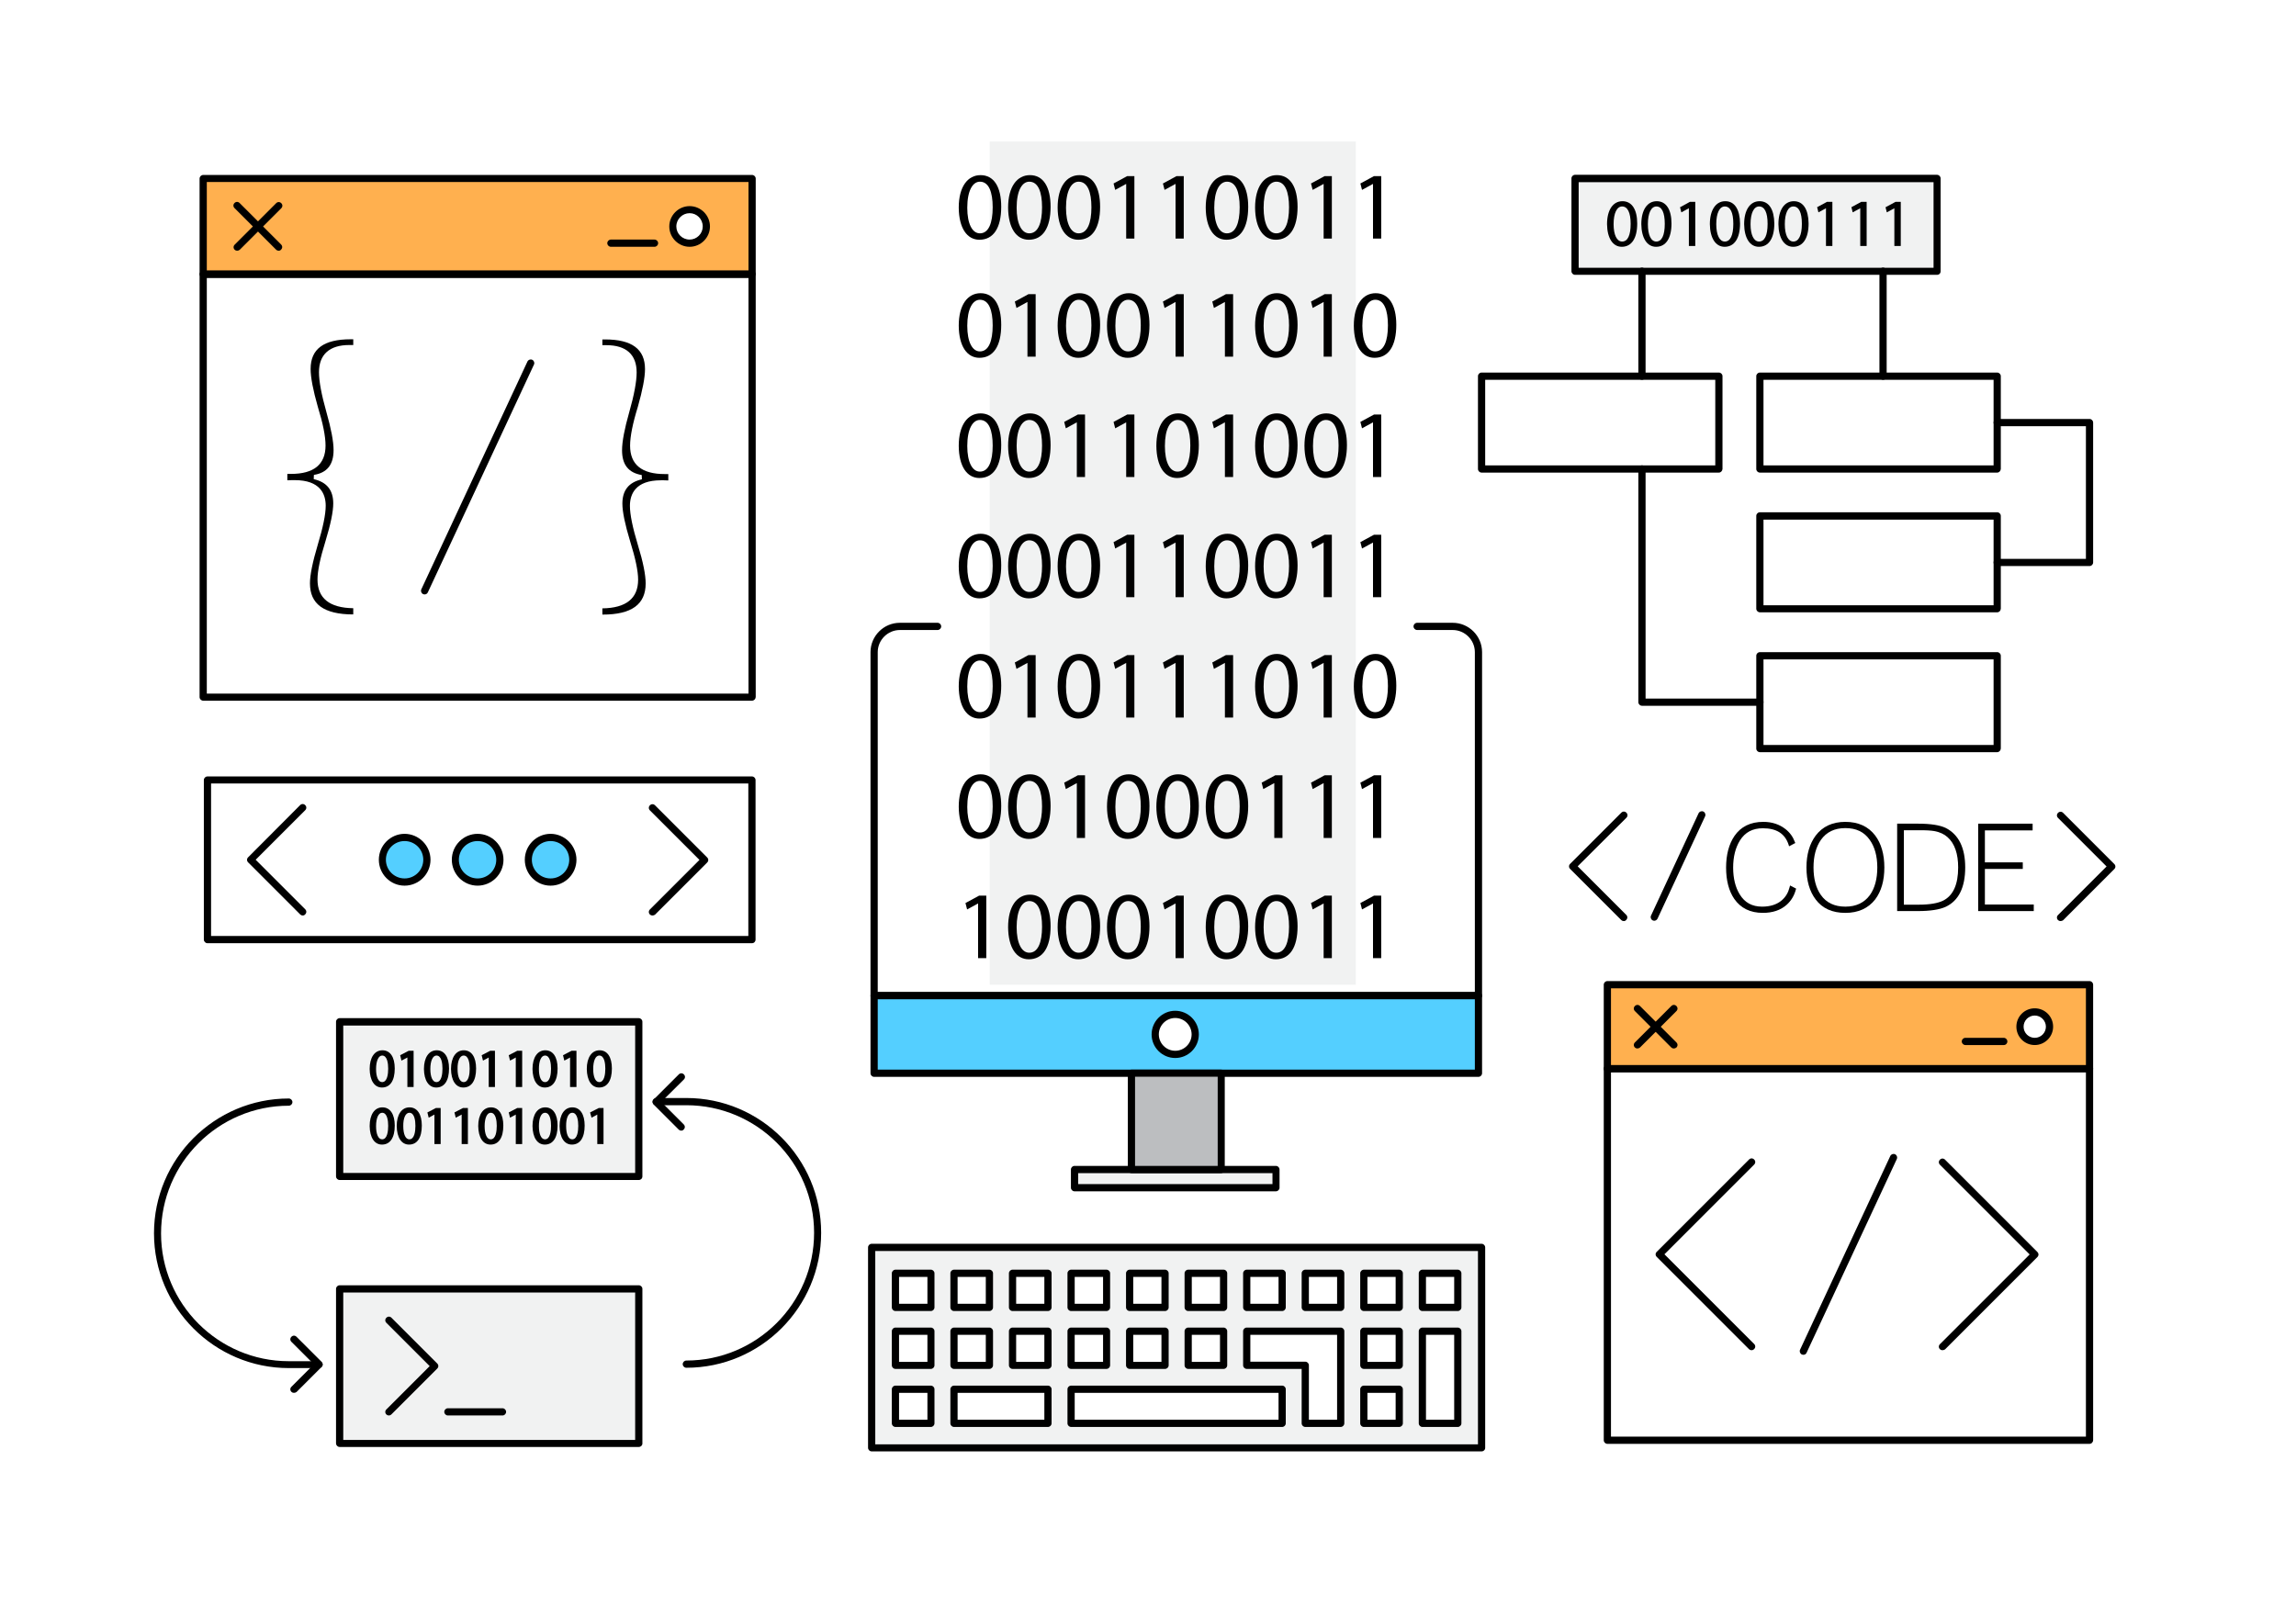 <?xml version="1.0" encoding="utf-8"?>
<!-- Generator: Adobe Illustrator 16.0.0, SVG Export Plug-In . SVG Version: 6.00 Build 0)  -->
<!DOCTYPE svg PUBLIC "-//W3C//DTD SVG 1.1//EN" "http://www.w3.org/Graphics/SVG/1.1/DTD/svg11.dtd">
<svg version="1.1" id="Layer_1" xmlns="http://www.w3.org/2000/svg" xmlns:xlink="http://www.w3.org/1999/xlink" x="0px" y="0px"
	 width="1400px" height="980px" viewBox="0 0 1400 980" enable-background="new 0 0 1400 980" xml:space="preserve">
<g>
	<g>
		<g>
			<rect fill="#FFFFFF" width="1400" height="980"/>
		</g>
	</g>
	<g>
		<rect x="207.1" y="786" fill="#F1F2F2" width="182.4" height="94.3"/>
		<path d="M389.5,882.4H207.1c-1.2,0-2.2-1-2.2-2.2V786c0-1.2,1-2.2,2.2-2.2h182.4c1.2,0,2.2,1,2.2,2.2v94.3
			C391.7,881.5,390.7,882.4,389.5,882.4z M209.3,878.1h178v-89.9h-178V878.1z"/>
	</g>
	<g>
		<rect x="207.1" y="623.2" fill="#F1F2F2" width="182.4" height="94.3"/>
		<path d="M389.5,719.6H207.1c-1.2,0-2.2-1-2.2-2.2v-94.3c0-1.2,1-2.2,2.2-2.2h182.4c1.2,0,2.2,1,2.2,2.2v94.3
			C391.7,718.7,390.7,719.6,389.5,719.6z M209.3,715.3h178v-89.9h-178V715.3z"/>
	</g>
	<g>
		<rect x="960.4" y="108.9" fill="#F1F2F2" width="220.7" height="56.6"/>
		<path d="M1181.1,167.6H960.4c-1.2,0-2.2-1-2.2-2.2v-56.6c0-1.2,1-2.2,2.2-2.2h220.7c1.2,0,2.2,1,2.2,2.2v56.6
			C1183.3,166.7,1182.4,167.6,1181.1,167.6z M962.6,163.3H1179v-52.2H962.6V163.3z"/>
	</g>
	<g>
		<rect x="603.5" y="86.3" fill="#F1F2F2" width="223.2" height="514.2"/>
	</g>
	<g>
		<path d="M901.5,609.4H533c-1.2,0-2.2-1-2.2-2.2V397.7c0-9.8,8-17.9,17.9-17.9h23c1.2,0,2.2,1,2.2,2.2s-1,2.2-2.2,2.2h-23
			c-7.4,0-13.5,6.1-13.5,13.5V605h364.1V397.7c0-7.4-6.1-13.5-13.5-13.5h-21.7c-1.2,0-2.2-1-2.2-2.2s1-2.2,2.2-2.2h21.7
			c9.8,0,17.9,8,17.9,17.9v209.5C903.7,608.4,902.7,609.4,901.5,609.4z"/>
	</g>
	<g>
		<rect x="533" y="607.2" fill="#54CFFF" width="368.5" height="47.3"/>
		<path d="M901.5,656.7H533c-1.2,0-2.2-1-2.2-2.2v-47.3c0-1.2,1-2.2,2.2-2.2h368.5c1.2,0,2.2,1,2.2,2.2v47.3
			C903.7,655.7,902.7,656.7,901.5,656.7z M535.2,652.3h364.1v-42.9H535.2V652.3z"/>
	</g>
	<g>
		<rect x="655.2" y="713.2" fill="#F1F2F2" width="122.8" height="11.1"/>
		<path d="M778,726.5H655.2c-1.2,0-2.2-1-2.2-2.2v-11.1c0-1.2,1-2.2,2.2-2.2H778c1.2,0,2.2,1,2.2,2.2v11.1
			C780.2,725.5,779.2,726.5,778,726.5z M657.4,722.1h118.5v-6.7H657.4V722.1z"/>
	</g>
	<g>
		<path fill="#FFFFFF" d="M728.8,630.8c0,6.7-5.5,12.2-12.2,12.2c-6.7,0-12.2-5.5-12.2-12.2c0-6.7,5.5-12.2,12.2-12.2
			C723.3,618.6,728.8,624.1,728.8,630.8z"/>
		<path d="M716.6,645.2c-7.9,0-14.4-6.4-14.4-14.4c0-7.9,6.5-14.4,14.4-14.4c7.9,0,14.4,6.5,14.4,14.4
			C731,638.8,724.5,645.2,716.6,645.2z M716.6,620.8c-5.5,0-10,4.5-10,10c0,5.5,4.5,10,10,10s10-4.5,10-10
			C726.6,625.3,722.1,620.8,716.6,620.8z"/>
	</g>
	<g>
		<rect x="689.9" y="654.5" fill="#BCBEC0" width="54.7" height="58.7"/>
		<path d="M744.6,715.4h-54.7c-1.2,0-2.2-1-2.2-2.2v-58.7c0-1.2,1-2.2,2.2-2.2h54.7c1.2,0,2.2,1,2.2,2.2v58.7
			C746.8,714.4,745.8,715.4,744.6,715.4z M692.1,711h50.4v-54.4h-50.4V711z"/>
	</g>
	<g>
		<path d="M610.5,198.1c0,13-4.8,20.1-13.3,20.1c-7.5,0-12.5-7-12.6-19.6c0-12.8,5.5-19.8,13.3-19.8
			C606,178.8,610.5,185.9,610.5,198.1z M589.8,198.7c0,9.9,3.1,15.6,7.7,15.6c5.3,0,7.8-6.2,7.8-15.9c0-9.4-2.4-15.6-7.8-15.6
			C593.1,182.8,589.8,188.3,589.8,198.7z"/>
		<path d="M626.5,184.2h-0.1l-6.6,3.6l-1-3.9l8.3-4.5h4.4v38.1h-5V184.2z"/>
		<path d="M670.8,198.1c0,13-4.8,20.1-13.3,20.1c-7.5,0-12.5-7-12.6-19.6c0-12.8,5.5-19.8,13.3-19.8
			C666.2,178.8,670.8,185.9,670.8,198.1z M650,198.7c0,9.9,3.1,15.6,7.7,15.6c5.3,0,7.8-6.2,7.8-15.9c0-9.4-2.4-15.6-7.8-15.6
			C653.3,182.8,650,188.3,650,198.7z"/>
		<path d="M700.9,198.1c0,13-4.8,20.1-13.3,20.1c-7.5,0-12.5-7-12.6-19.6c0-12.8,5.5-19.8,13.3-19.8
			C696.3,178.8,700.9,185.9,700.9,198.1z M680.1,198.7c0,9.9,3,15.6,7.7,15.6c5.3,0,7.8-6.2,7.8-15.9c0-9.4-2.4-15.6-7.7-15.6
			C683.4,182.8,680.1,188.3,680.1,198.7z"/>
		<path d="M716.8,184.2h-0.1l-6.6,3.6l-1-3.9l8.3-4.5h4.4v38.1h-5V184.2z"/>
		<path d="M746.9,184.2h-0.1l-6.6,3.6l-1-3.9l8.3-4.5h4.4v38.1h-5V184.2z"/>
		<path d="M791.2,198.1c0,13-4.8,20.1-13.3,20.1c-7.5,0-12.5-7-12.6-19.6c0-12.8,5.5-19.8,13.3-19.8
			C786.6,178.8,791.2,185.9,791.2,198.1z M770.5,198.7c0,9.9,3,15.6,7.7,15.6c5.3,0,7.8-6.2,7.8-15.9c0-9.4-2.4-15.6-7.7-15.6
			C773.7,182.8,770.5,188.3,770.5,198.7z"/>
		<path d="M807.1,184.2H807l-6.6,3.6l-1-3.9l8.3-4.5h4.4v38.1h-5V184.2z"/>
		<path d="M851.4,198.1c0,13-4.8,20.1-13.3,20.1c-7.5,0-12.5-7-12.6-19.6c0-12.8,5.5-19.8,13.3-19.8
			C846.8,178.8,851.4,185.9,851.4,198.1z M830.7,198.7c0,9.9,3.1,15.6,7.8,15.6c5.3,0,7.8-6.2,7.8-15.9c0-9.4-2.4-15.6-7.7-15.6
			C834,182.8,830.7,188.3,830.7,198.7z"/>
	</g>
	<g>
		<path d="M610.5,271.4c0,13-4.8,20.1-13.3,20.1c-7.5,0-12.5-7-12.6-19.6c0-12.8,5.5-19.8,13.3-19.8
			C606,252.1,610.5,259.3,610.5,271.4z M589.8,272c0,9.9,3.1,15.6,7.7,15.6c5.3,0,7.8-6.2,7.8-15.9c0-9.4-2.4-15.6-7.8-15.6
			C593.1,256.1,589.8,261.6,589.8,272z"/>
		<path d="M640.6,271.4c0,13-4.8,20.1-13.3,20.1c-7.5,0-12.5-7-12.6-19.6c0-12.8,5.5-19.8,13.3-19.8
			C636.1,252.1,640.6,259.3,640.6,271.4z M619.9,272c0,9.9,3.1,15.6,7.7,15.6c5.3,0,7.8-6.2,7.8-15.9c0-9.4-2.4-15.6-7.8-15.6
			C623.2,256.1,619.9,261.6,619.9,272z"/>
		<path d="M656.6,257.6h-0.1l-6.6,3.6l-1-3.9l8.3-4.5h4.4v38.1h-5V257.6z"/>
		<path d="M686.7,257.6h-0.1l-6.6,3.6l-1-3.9l8.3-4.5h4.4v38.1h-5V257.6z"/>
		<path d="M731,271.4c0,13-4.8,20.1-13.3,20.1c-7.5,0-12.5-7-12.6-19.6c0-12.8,5.5-19.8,13.3-19.8C726.4,252.1,731,259.3,731,271.4z
			 M710.3,272c0,9.9,3,15.6,7.7,15.6c5.3,0,7.8-6.2,7.8-15.9c0-9.4-2.4-15.6-7.7-15.6C713.5,256.1,710.3,261.6,710.3,272z"/>
		<path d="M746.9,257.6h-0.1l-6.6,3.6l-1-3.9l8.3-4.5h4.4v38.1h-5V257.6z"/>
		<path d="M791.2,271.4c0,13-4.8,20.1-13.3,20.1c-7.5,0-12.5-7-12.6-19.6c0-12.8,5.5-19.8,13.3-19.8
			C786.6,252.1,791.2,259.3,791.2,271.4z M770.5,272c0,9.9,3,15.6,7.7,15.6c5.3,0,7.8-6.2,7.8-15.9c0-9.4-2.4-15.6-7.7-15.6
			C773.7,256.1,770.5,261.6,770.5,272z"/>
		<path d="M821.3,271.4c0,13-4.8,20.1-13.3,20.1c-7.5,0-12.5-7-12.6-19.6c0-12.8,5.5-19.8,13.3-19.8
			C816.7,252.1,821.3,259.3,821.3,271.4z M800.6,272c0,9.9,3.1,15.6,7.8,15.6c5.3,0,7.8-6.2,7.8-15.9c0-9.4-2.4-15.6-7.7-15.6
			C803.9,256.1,800.6,261.6,800.6,272z"/>
		<path d="M837.2,257.6h-0.1l-6.6,3.6l-1-3.9l8.3-4.5h4.4v38.1h-5V257.6z"/>
	</g>
	<g>
		<path d="M610.5,344.8c0,13-4.8,20.1-13.3,20.1c-7.5,0-12.5-7-12.6-19.6c0-12.8,5.5-19.8,13.3-19.8
			C606,325.5,610.5,332.6,610.5,344.8z M589.8,345.4c0,9.9,3.1,15.6,7.7,15.6c5.3,0,7.8-6.2,7.8-15.9c0-9.4-2.4-15.6-7.8-15.6
			C593.1,329.5,589.8,335,589.8,345.4z"/>
		<path d="M640.6,344.8c0,13-4.8,20.1-13.3,20.1c-7.5,0-12.5-7-12.6-19.6c0-12.8,5.5-19.8,13.3-19.8
			C636.1,325.5,640.6,332.6,640.6,344.8z M619.9,345.4c0,9.9,3.1,15.6,7.7,15.6c5.3,0,7.8-6.2,7.8-15.9c0-9.4-2.4-15.6-7.8-15.6
			C623.2,329.5,619.9,335,619.9,345.4z"/>
		<path d="M670.8,344.8c0,13-4.8,20.1-13.3,20.1c-7.5,0-12.5-7-12.6-19.6c0-12.8,5.5-19.8,13.3-19.8
			C666.2,325.5,670.8,332.6,670.8,344.8z M650,345.4c0,9.9,3.1,15.6,7.7,15.6c5.3,0,7.8-6.2,7.8-15.9c0-9.4-2.4-15.6-7.8-15.6
			C653.3,329.5,650,335,650,345.4z"/>
		<path d="M686.7,330.9h-0.1l-6.6,3.6l-1-3.9l8.3-4.5h4.4v38.1h-5V330.9z"/>
		<path d="M716.8,330.9h-0.1l-6.6,3.6l-1-3.9l8.3-4.5h4.4v38.1h-5V330.9z"/>
		<path d="M761.1,344.8c0,13-4.8,20.1-13.3,20.1c-7.5,0-12.5-7-12.6-19.6c0-12.8,5.5-19.8,13.3-19.8
			C756.5,325.5,761.1,332.6,761.1,344.8z M740.4,345.4c0,9.9,3,15.6,7.7,15.6c5.3,0,7.8-6.2,7.8-15.9c0-9.4-2.4-15.6-7.7-15.6
			C743.6,329.5,740.4,335,740.4,345.4z"/>
		<path d="M791.2,344.8c0,13-4.8,20.1-13.3,20.1c-7.5,0-12.5-7-12.6-19.6c0-12.8,5.5-19.8,13.3-19.8
			C786.6,325.5,791.2,332.6,791.2,344.8z M770.5,345.4c0,9.9,3,15.6,7.7,15.6c5.3,0,7.8-6.2,7.8-15.9c0-9.4-2.4-15.6-7.7-15.6
			C773.7,329.5,770.5,335,770.5,345.4z"/>
		<path d="M807.1,330.9H807l-6.6,3.6l-1-3.9l8.3-4.5h4.4v38.1h-5V330.9z"/>
		<path d="M837.2,330.9h-0.1l-6.6,3.6l-1-3.9l8.3-4.5h4.4v38.1h-5V330.9z"/>
	</g>
	<g>
		<path d="M610.5,418.1c0,13-4.8,20.1-13.3,20.1c-7.5,0-12.5-7-12.6-19.6c0-12.8,5.5-19.8,13.3-19.8
			C606,398.8,610.5,406,610.5,418.1z M589.8,418.7c0,9.9,3.1,15.6,7.7,15.6c5.3,0,7.8-6.2,7.8-15.9c0-9.4-2.4-15.6-7.8-15.6
			C593.1,402.8,589.8,408.3,589.8,418.7z"/>
		<path d="M626.5,404.3h-0.1l-6.6,3.6l-1-3.9l8.3-4.5h4.4v38.1h-5V404.3z"/>
		<path d="M670.8,418.1c0,13-4.8,20.1-13.3,20.1c-7.5,0-12.5-7-12.6-19.6c0-12.8,5.5-19.8,13.3-19.8
			C666.2,398.8,670.8,406,670.8,418.1z M650,418.7c0,9.9,3.1,15.6,7.7,15.6c5.3,0,7.8-6.2,7.8-15.9c0-9.4-2.4-15.6-7.8-15.6
			C653.3,402.8,650,408.3,650,418.7z"/>
		<path d="M686.7,404.3h-0.1l-6.6,3.6l-1-3.9l8.3-4.5h4.4v38.1h-5V404.3z"/>
		<path d="M716.8,404.3h-0.1l-6.6,3.6l-1-3.9l8.3-4.5h4.4v38.1h-5V404.3z"/>
		<path d="M746.9,404.3h-0.1l-6.6,3.6l-1-3.9l8.3-4.5h4.4v38.1h-5V404.3z"/>
		<path d="M791.2,418.1c0,13-4.8,20.1-13.3,20.1c-7.5,0-12.5-7-12.6-19.6c0-12.8,5.5-19.8,13.3-19.8
			C786.6,398.8,791.2,406,791.2,418.1z M770.5,418.7c0,9.9,3,15.6,7.7,15.6c5.3,0,7.8-6.2,7.8-15.9c0-9.4-2.4-15.6-7.7-15.6
			C773.7,402.8,770.5,408.3,770.5,418.7z"/>
		<path d="M807.1,404.3H807l-6.6,3.6l-1-3.9l8.3-4.5h4.4v38.1h-5V404.3z"/>
		<path d="M851.4,418.1c0,13-4.8,20.1-13.3,20.1c-7.5,0-12.5-7-12.6-19.6c0-12.8,5.5-19.8,13.3-19.8
			C846.8,398.8,851.4,406,851.4,418.1z M830.7,418.7c0,9.9,3.1,15.6,7.8,15.6c5.3,0,7.8-6.2,7.8-15.9c0-9.4-2.4-15.6-7.7-15.6
			C834,402.8,830.7,408.3,830.7,418.7z"/>
	</g>
	<g>
		<path d="M610.5,126.1c0,13-4.8,20.1-13.3,20.1c-7.5,0-12.5-7-12.6-19.6c0-12.8,5.5-19.8,13.3-19.8
			C606,106.8,610.5,113.9,610.5,126.1z M589.8,126.7c0,9.9,3.1,15.6,7.7,15.6c5.3,0,7.8-6.2,7.8-15.9c0-9.4-2.4-15.6-7.8-15.6
			C593.1,110.8,589.8,116.3,589.8,126.7z"/>
		<path d="M640.6,126.1c0,13-4.8,20.1-13.3,20.1c-7.5,0-12.5-7-12.6-19.6c0-12.8,5.5-19.8,13.3-19.8
			C636.1,106.8,640.6,113.9,640.6,126.1z M619.9,126.7c0,9.9,3.1,15.6,7.7,15.6c5.3,0,7.8-6.2,7.8-15.9c0-9.4-2.4-15.6-7.8-15.6
			C623.2,110.8,619.9,116.3,619.9,126.7z"/>
		<path d="M670.8,126.1c0,13-4.8,20.1-13.3,20.1c-7.5,0-12.5-7-12.6-19.6c0-12.8,5.5-19.8,13.3-19.8
			C666.2,106.8,670.8,113.9,670.8,126.1z M650,126.7c0,9.9,3.1,15.6,7.7,15.6c5.3,0,7.8-6.2,7.8-15.9c0-9.4-2.4-15.6-7.8-15.6
			C653.3,110.8,650,116.3,650,126.7z"/>
		<path d="M686.7,112.2h-0.1l-6.6,3.6l-1-3.9l8.3-4.5h4.4v38.1h-5V112.2z"/>
		<path d="M716.8,112.2h-0.1l-6.6,3.6l-1-3.9l8.3-4.5h4.4v38.1h-5V112.2z"/>
		<path d="M761.1,126.1c0,13-4.8,20.1-13.3,20.1c-7.5,0-12.5-7-12.6-19.6c0-12.8,5.5-19.8,13.3-19.8
			C756.5,106.8,761.1,113.9,761.1,126.1z M740.4,126.7c0,9.9,3,15.6,7.7,15.6c5.3,0,7.8-6.2,7.8-15.9c0-9.4-2.4-15.6-7.7-15.6
			C743.6,110.8,740.4,116.3,740.4,126.7z"/>
		<path d="M791.2,126.1c0,13-4.8,20.1-13.3,20.1c-7.5,0-12.5-7-12.6-19.6c0-12.8,5.5-19.8,13.3-19.8
			C786.6,106.8,791.2,113.9,791.2,126.1z M770.5,126.7c0,9.9,3,15.6,7.7,15.6c5.3,0,7.8-6.2,7.8-15.9c0-9.4-2.4-15.6-7.7-15.6
			C773.7,110.8,770.5,116.3,770.5,126.7z"/>
		<path d="M807.1,112.2H807l-6.6,3.6l-1-3.9l8.3-4.5h4.4v38.1h-5V112.2z"/>
		<path d="M837.2,112.2h-0.1l-6.6,3.6l-1-3.9l8.3-4.5h4.4v38.1h-5V112.2z"/>
	</g>
	<g>
		<path d="M610.5,491.5c0,13-4.8,20.1-13.3,20.1c-7.5,0-12.5-7-12.6-19.6c0-12.8,5.5-19.8,13.3-19.8
			C606,472.2,610.5,479.4,610.5,491.5z M589.8,492.1c0,9.9,3.1,15.6,7.7,15.6c5.3,0,7.8-6.2,7.8-15.9c0-9.4-2.4-15.6-7.8-15.6
			C593.1,476.2,589.8,481.7,589.8,492.1z"/>
		<path d="M640.6,491.5c0,13-4.8,20.1-13.3,20.1c-7.5,0-12.5-7-12.6-19.6c0-12.8,5.5-19.8,13.3-19.8
			C636.1,472.2,640.6,479.4,640.6,491.5z M619.9,492.1c0,9.9,3.1,15.6,7.7,15.6c5.3,0,7.8-6.2,7.8-15.9c0-9.4-2.4-15.6-7.8-15.6
			C623.2,476.2,619.9,481.7,619.9,492.1z"/>
		<path d="M656.6,477.6h-0.1l-6.6,3.6l-1-3.9l8.3-4.5h4.4V511h-5V477.6z"/>
		<path d="M700.9,491.5c0,13-4.8,20.1-13.3,20.1c-7.5,0-12.5-7-12.6-19.6c0-12.8,5.5-19.8,13.3-19.8
			C696.3,472.2,700.9,479.4,700.9,491.5z M680.1,492.1c0,9.9,3,15.6,7.7,15.6c5.3,0,7.8-6.2,7.8-15.9c0-9.4-2.4-15.6-7.7-15.6
			C683.4,476.2,680.1,481.7,680.1,492.1z"/>
		<path d="M731,491.5c0,13-4.8,20.1-13.3,20.1c-7.5,0-12.5-7-12.6-19.6c0-12.8,5.5-19.8,13.3-19.8C726.4,472.2,731,479.4,731,491.5z
			 M710.3,492.1c0,9.9,3,15.6,7.7,15.6c5.3,0,7.8-6.2,7.8-15.9c0-9.4-2.4-15.6-7.7-15.6C713.5,476.2,710.3,481.7,710.3,492.1z"/>
		<path d="M761.1,491.5c0,13-4.8,20.1-13.3,20.1c-7.5,0-12.5-7-12.6-19.6c0-12.8,5.5-19.8,13.3-19.8
			C756.5,472.2,761.1,479.4,761.1,491.5z M740.4,492.1c0,9.9,3,15.6,7.7,15.6c5.3,0,7.8-6.2,7.8-15.9c0-9.4-2.4-15.6-7.7-15.6
			C743.6,476.2,740.4,481.7,740.4,492.1z"/>
		<path d="M777,477.6h-0.1l-6.6,3.6l-1-3.9l8.3-4.5h4.4V511h-5V477.6z"/>
		<path d="M807.1,477.6H807l-6.6,3.6l-1-3.9l8.3-4.5h4.4V511h-5V477.6z"/>
		<path d="M837.2,477.6h-0.1l-6.6,3.6l-1-3.9l8.3-4.5h4.4V511h-5V477.6z"/>
	</g>
	<g>
		<g>
			<path d="M989.3,122.7c-5.8,0-9.4,5.4-9.4,14c0.1,8.5,3.5,13.8,9,13.8c6,0,9.4-5.2,9.4-14.2C998.3,127.7,995,122.7,989.3,122.7z
				 M994.3,136.5c0,7-1.8,10.8-5.2,10.8c-3.2,0-5.2-4-5.2-10.6c0-6.7,2-10.8,5.2-10.8C992.4,125.9,994.3,129.6,994.3,136.5z"/>
		</g>
		<g>
			<path d="M1010.2,122.7c-5.8,0-9.4,5.4-9.4,14c0.1,8.5,3.5,13.8,9,13.8c6,0,9.4-5.2,9.4-14.2
				C1019.2,127.7,1015.9,122.7,1010.2,122.7z M1015.1,136.5c0,7-1.8,10.8-5.2,10.8c-3.2,0-5.1-4-5.1-10.6c0-6.7,2-10.8,5.2-10.8
				C1013.3,125.9,1015.1,129.6,1015.1,136.5z"/>
		</g>
		<g>
			<polygon points="1024.6,126.3 1024.4,126.3 1025.2,129.5 1029.8,127 1029.8,150 1033.7,150 1033.7,123.1 1030.4,123.1 			"/>
		</g>
		<g>
			<path d="M1052,122.7c-5.8,0-9.4,5.4-9.4,14c0.1,8.5,3.5,13.8,9,13.8c6,0,9.4-5.2,9.4-14.2C1060.9,127.7,1057.7,122.7,1052,122.7z
				 M1056.9,136.5c0,7-1.8,10.8-5.2,10.8c-3.2,0-5.2-4-5.2-10.6c0-6.7,2-10.8,5.2-10.8C1055.1,125.9,1056.9,129.6,1056.9,136.5z"/>
		</g>
		<g>
			<path d="M1072.9,122.7c-5.8,0-9.4,5.4-9.4,14c0.1,8.5,3.5,13.8,9,13.8c6,0,9.4-5.2,9.4-14.2
				C1081.8,127.7,1078.6,122.7,1072.9,122.7z M1077.8,136.5c0,7-1.8,10.8-5.2,10.8c-3.2,0-5.2-4-5.2-10.6c0-6.7,2-10.8,5.2-10.8
				C1076,125.9,1077.8,129.6,1077.8,136.5z"/>
		</g>
		<g>
			<path d="M1093.8,122.7c-5.8,0-9.4,5.4-9.4,14c0.1,8.5,3.5,13.8,9,13.8c6,0,9.4-5.2,9.4-14.2
				C1102.7,127.7,1099.5,122.7,1093.8,122.7z M1098.7,136.5c0,7-1.9,10.8-5.2,10.8c-3.2,0-5.2-4-5.2-10.6c0-6.7,2-10.8,5.2-10.8
				C1096.9,125.9,1098.7,129.6,1098.7,136.5z"/>
		</g>
		<g>
			<polygon points="1108.1,126.3 1108,126.3 1108.8,129.5 1113.4,127 1113.4,150 1117.3,150 1117.3,123.1 1114,123.1 			"/>
		</g>
		<g>
			<polygon points="1129,126.3 1128.9,126.3 1129.7,129.5 1134.3,127 1134.3,150 1138.2,150 1138.2,123.1 1134.9,123.1 			"/>
		</g>
		<g>
			<polygon points="1155.8,123.1 1149.9,126.3 1149.7,126.3 1150.5,129.5 1155.1,127 1155.1,150 1159,150 1159,123.1 			"/>
		</g>
	</g>
	<g>
		<path d="M596.4,551h-0.1l-6.6,3.6l-1-3.9l8.3-4.5h4.4v38.1h-5V551z"/>
		<path d="M640.6,564.9c0,13-4.8,20.1-13.3,20.1c-7.5,0-12.5-7-12.6-19.6c0-12.8,5.5-19.8,13.3-19.8
			C636.1,545.6,640.6,552.7,640.6,564.9z M619.9,565.4c0,9.9,3.1,15.6,7.7,15.6c5.3,0,7.8-6.2,7.8-15.9c0-9.4-2.4-15.6-7.8-15.6
			C623.2,549.5,619.9,555.1,619.9,565.4z"/>
		<path d="M670.8,564.9c0,13-4.8,20.1-13.3,20.1c-7.5,0-12.5-7-12.6-19.6c0-12.8,5.5-19.8,13.3-19.8
			C666.2,545.6,670.8,552.7,670.8,564.9z M650,565.4c0,9.9,3.1,15.6,7.7,15.6c5.3,0,7.8-6.2,7.8-15.9c0-9.4-2.4-15.6-7.8-15.6
			C653.3,549.5,650,555.1,650,565.4z"/>
		<path d="M700.9,564.9c0,13-4.8,20.1-13.3,20.1c-7.5,0-12.5-7-12.6-19.6c0-12.8,5.5-19.8,13.3-19.8
			C696.3,545.6,700.9,552.7,700.9,564.9z M680.1,565.4c0,9.9,3,15.6,7.7,15.6c5.3,0,7.8-6.2,7.8-15.9c0-9.4-2.4-15.6-7.7-15.6
			C683.4,549.5,680.1,555.1,680.1,565.4z"/>
		<path d="M716.8,551h-0.1l-6.6,3.6l-1-3.9l8.3-4.5h4.4v38.1h-5V551z"/>
		<path d="M761.1,564.9c0,13-4.8,20.1-13.3,20.1c-7.5,0-12.5-7-12.6-19.6c0-12.8,5.5-19.8,13.3-19.8
			C756.5,545.6,761.1,552.7,761.1,564.9z M740.4,565.4c0,9.9,3,15.6,7.7,15.6c5.3,0,7.8-6.2,7.8-15.9c0-9.4-2.4-15.6-7.7-15.6
			C743.6,549.5,740.4,555.1,740.4,565.4z"/>
		<path d="M791.2,564.9c0,13-4.8,20.1-13.3,20.1c-7.5,0-12.5-7-12.6-19.6c0-12.8,5.5-19.8,13.3-19.8
			C786.6,545.6,791.2,552.7,791.2,564.9z M770.5,565.4c0,9.9,3,15.6,7.7,15.6c5.3,0,7.8-6.2,7.8-15.9c0-9.4-2.4-15.6-7.7-15.6
			C773.7,549.5,770.5,555.1,770.5,565.4z"/>
		<path d="M807.1,551H807l-6.6,3.6l-1-3.9l8.3-4.5h4.4v38.1h-5V551z"/>
		<path d="M837.2,551h-0.1l-6.6,3.6l-1-3.9l8.3-4.5h4.4v38.1h-5V551z"/>
	</g>
	<g>
		<g>
			<rect x="980.1" y="600.5" fill="#FFB04F" width="294" height="51.2"/>
			<path d="M1274.1,653.9h-294c-1.2,0-2.2-1-2.2-2.2v-51.2c0-1.2,1-2.2,2.2-2.2h294c1.2,0,2.2,1,2.2,2.2v51.2
				C1276.3,653,1275.3,653.9,1274.1,653.9z M982.3,649.6h289.6v-46.9H982.3V649.6z"/>
		</g>
		<g>
			<path d="M1274.1,880.5h-294c-1.2,0-2.2-1-2.2-2.2V651.7c0-1.2,1-2.2,2.2-2.2h294c1.2,0,2.2,1,2.2,2.2v226.5
				C1276.3,879.5,1275.3,880.5,1274.1,880.5z M982.3,876.1h289.6V653.9H982.3V876.1z"/>
		</g>
	</g>
	<g>
		<path d="M1068,823.4c-0.6,0-1.1-0.2-1.5-0.6l-56.3-56.3c-0.9-0.9-0.9-2.2,0-3.1l56.3-56.3c0.9-0.9,2.2-0.9,3.1,0s0.9,2.2,0,3.1
			l-54.7,54.7l54.7,54.7c0.9,0.9,0.9,2.2,0,3.1C1069.1,823.2,1068.6,823.4,1068,823.4z"/>
	</g>
	<g>
		<path d="M184.6,558.3c-0.6,0-1.1-0.2-1.5-0.6l-31.8-31.8c-0.9-0.9-0.9-2.2,0-3.1L183,491c0.9-0.9,2.2-0.9,3.1,0
			c0.9,0.9,0.9,2.2,0,3.1l-30.2,30.2l30.2,30.2c0.9,0.9,0.9,2.2,0,3.1C185.7,558.1,185.1,558.3,184.6,558.3z"/>
	</g>
	<g>
		<path d="M397.8,558.3c-0.6,0-1.1-0.2-1.5-0.6c-0.9-0.9-0.9-2.2,0-3.1l30.2-30.2l-30.2-30.2c-0.9-0.9-0.9-2.2,0-3.1
			c0.9-0.9,2.2-0.9,3.1,0l31.8,31.8c0.9,0.9,0.9,2.2,0,3.1l-31.8,31.8C399,558.1,398.4,558.3,397.8,558.3z"/>
	</g>
	<g>
		<path d="M1184.4,823.4c-0.6,0-1.1-0.2-1.5-0.6c-0.9-0.9-0.9-2.2,0-3.1l54.7-54.7l-54.7-54.7c-0.9-0.9-0.9-2.2,0-3.1s2.2-0.9,3.1,0
			l56.3,56.3c0.9,0.9,0.9,2.2,0,3.1l-56.3,56.3C1185.5,823.2,1185,823.4,1184.4,823.4z"/>
	</g>
	<g>
		<path fill="#FFFFFF" d="M1249.7,626.1c0,5-4,9-9,9c-5,0-9-4-9-9c0-5,4-9,9-9C1245.6,617.1,1249.7,621.2,1249.7,626.1z"/>
		<path d="M1240.7,637.3c-6.2,0-11.2-5-11.2-11.2s5-11.2,11.2-11.2s11.2,5,11.2,11.2S1246.8,637.3,1240.7,637.3z M1240.7,619.3
			c-3.8,0-6.8,3.1-6.8,6.8c0,3.8,3.1,6.8,6.8,6.8c3.8,0,6.8-3.1,6.8-6.8C1247.5,622.4,1244.4,619.3,1240.7,619.3z"/>
	</g>
	<g>
		<path d="M1221.8,637.3h-23.4c-1.2,0-2.2-1-2.2-2.2s1-2.2,2.2-2.2h23.4c1.2,0,2.2,1,2.2,2.2S1223.1,637.3,1221.8,637.3z"/>
	</g>
	<g>
		<g>
			<path d="M1020.6,639.4c-0.6,0-1.1-0.2-1.5-0.6l-22.2-22.2c-0.9-0.9-0.9-2.2,0-3.1s2.2-0.9,3.1,0l22.2,22.2c0.9,0.9,0.9,2.2,0,3.1
				C1021.7,639.2,1021.2,639.4,1020.6,639.4z"/>
		</g>
		<g>
			<path d="M998.4,639.4c-0.6,0-1.1-0.2-1.5-0.6c-0.9-0.9-0.9-2.2,0-3.1l22.2-22.2c0.9-0.9,2.2-0.9,3.1,0s0.9,2.2,0,3.1l-22.2,22.2
				C999.5,639.2,998.9,639.4,998.4,639.4z"/>
		</g>
	</g>
	<g>
		<g>
			<rect x="123.9" y="108.9" fill="#FFB04F" width="334.7" height="58.3"/>
			<path d="M458.5,169.4H123.9c-1.2,0-2.2-1-2.2-2.2v-58.3c0-1.2,1-2.2,2.2-2.2h334.7c1.2,0,2.2,1,2.2,2.2v58.3
				C460.7,168.4,459.8,169.4,458.5,169.4z M126.1,165h330.3v-54H126.1V165z"/>
		</g>
		<g>
			<path d="M458.5,427.3H123.9c-1.2,0-2.2-1-2.2-2.2V167.2c0-1.2,1-2.2,2.2-2.2h334.7c1.2,0,2.2,1,2.2,2.2v257.9
				C460.7,426.3,459.8,427.3,458.5,427.3z M126.1,423h330.3V169.4H126.1V423z"/>
		</g>
	</g>
	<g>
		<path fill="#FFFFFF" d="M430.7,138.1c0,5.7-4.6,10.2-10.2,10.2s-10.2-4.6-10.2-10.2c0-5.7,4.6-10.2,10.2-10.2
			S430.7,132.4,430.7,138.1z"/>
		<path d="M420.5,150.5c-6.8,0-12.4-5.6-12.4-12.4c0-6.8,5.6-12.4,12.4-12.4s12.4,5.6,12.4,12.4
			C432.9,144.9,427.3,150.5,420.5,150.5z M420.5,130c-4.4,0-8.1,3.6-8.1,8.1c0,4.4,3.6,8,8.1,8c4.4,0,8-3.6,8-8
			C428.5,133.6,424.9,130,420.5,130z"/>
	</g>
	<g>
		<path d="M399.1,150.5h-26.6c-1.2,0-2.2-1-2.2-2.2s1-2.2,2.2-2.2h26.6c1.2,0,2.2,1,2.2,2.2S400.3,150.5,399.1,150.5z"/>
	</g>
	<g>
		<g>
			<path d="M169.9,152.9c-0.6,0-1.1-0.2-1.5-0.6L143,126.9c-0.9-0.9-0.9-2.2,0-3.1s2.2-0.9,3.1,0l25.3,25.3c0.9,0.9,0.9,2.2,0,3.1
				C171,152.7,170.5,152.9,169.9,152.9z"/>
		</g>
		<g>
			<path d="M144.6,152.9c-0.6,0-1.1-0.2-1.5-0.6c-0.9-0.9-0.9-2.2,0-3.1l25.3-25.3c0.9-0.9,2.2-0.9,3.1,0s0.9,2.2,0,3.1l-25.3,25.3
				C145.7,152.7,145.2,152.9,144.6,152.9z"/>
		</g>
	</g>
	<g>
		<g>
			<path d="M215.3,374.7c-8.8,0-15.5-1.6-19.9-4.8c-4.3-3.2-6.4-7.8-6.4-14.2c0-5,1.6-12.9,4.7-23.3c3.3-10.9,4.9-18.8,4.9-24
				c0-7.1-3.3-15.6-18.9-15.6c-0.6,0-1.2,0-1.8,0l-2.7,0.1v-3.9c0.8,0,1.5,0,2.2,0c14,0,21.1-5.8,21.1-17.3c0-5.6-1.6-13.6-4.7-23.6
				c-2.9-10.2-4.4-17.9-4.4-23.1c0-12.2,8-18.1,24.4-18.1h1.6v3.5c-0.2,0-2.4,0-2.4,0c-12.1,0-18.5,5.8-18.5,16.6
				c0,5.5,1.5,13.6,4.5,24.2c2.9,10.2,4.4,18,4.4,23.3c0,8.8-3.9,13.8-12,15.1l-0.1,2.6c8,1.8,11.9,6.7,11.9,14.8
				c0,5-1.6,12.7-4.7,22.9c-3.3,10.6-4.9,18.2-4.9,23.5c0,11.4,7.3,17.3,21.8,17.5v3.7H215.3z"/>
		</g>
	</g>
	<g>
		<g>
			<path d="M367.3,374.7V371c14.5-0.2,21.8-6.1,21.8-17.5c0-5.2-1.6-12.9-4.9-23.5c-3.1-10.2-4.7-17.9-4.7-22.9
				c0-8.1,3.9-13,11.9-14.8l-0.1-2.6c-8.1-1.4-12-6.3-12-15.1c0-5.3,1.5-13.1,4.4-23.3c3-10.5,4.5-18.7,4.5-24.2
				c0-10.9-6.4-16.6-18.5-16.6c0,0-2.2,0-2.4,0v-3.5h1.6c16.4,0,24.4,5.9,24.4,18.1c0,5.1-1.5,12.9-4.4,23.1
				c-3.1,10-4.7,18-4.7,23.6c0,11.5,7.1,17.3,21.1,17.3c0.7,0,1.4,0,2.2,0v3.9l-2.7-0.1c-0.6,0-1.2,0-1.8,0
				c-15.6,0-18.9,8.5-18.9,15.6c0,5.2,1.6,13.1,4.9,24c3.2,10.4,4.7,18.2,4.7,23.3c0,12.8-8.6,19-26.2,19H367.3z"/>
		</g>
	</g>
	<g>
		<path d="M258.9,362.5c-0.3,0-0.6-0.1-0.9-0.2c-1.1-0.5-1.6-1.8-1.1-2.9l64.7-138.9c0.5-1.1,1.8-1.6,2.9-1.1
			c1.1,0.5,1.6,1.8,1.1,2.9l-64.7,138.9C260.5,362.1,259.7,362.5,258.9,362.5z"/>
	</g>
	<g>
		<path d="M1099.6,826.2c-0.3,0-0.6-0.1-0.9-0.2c-1.1-0.5-1.6-1.8-1.1-2.9l55-118.1c0.5-1.1,1.8-1.6,2.9-1.1
			c1.1,0.5,1.6,1.8,1.1,2.9l-55,118.1C1101.2,825.8,1100.5,826.2,1099.6,826.2z"/>
	</g>
	<g>
		<g>
			<path d="M233.2,640.5c-4.8,0-7.8,4.4-7.8,11.4c0.1,7,2.9,11.3,7.5,11.3c5,0,7.8-4.2,7.8-11.6
				C240.7,644.6,237.9,640.5,233.2,640.5z M233,643.7c3.2,0,3.7,5,3.7,8c0,3.1-0.5,8.2-3.7,8.2c-2.3,0-3.7-3.1-3.7-8
				C229.3,647,230.8,643.7,233,643.7z"/>
		</g>
		<g>
			<polygon points="248.4,644.9 248.4,662.9 252.2,662.9 252.2,640.8 249.2,640.8 244,643.5 244.8,646.8 			"/>
		</g>
		<g>
			<path d="M266.3,640.5c-4.8,0-7.8,4.4-7.8,11.4c0.1,7,2.9,11.3,7.5,11.3c5,0,7.8-4.2,7.8-11.6C273.8,644.6,271,640.5,266.3,640.5z
				 M266.1,643.7c3.2,0,3.7,5,3.7,8c0,3.1-0.5,8.2-3.7,8.2c-2.3,0-3.7-3.1-3.7-8C262.4,647,263.9,643.7,266.1,643.7z"/>
		</g>
		<g>
			<path d="M282.8,640.5c-4.8,0-7.8,4.4-7.8,11.4c0.1,7,2.9,11.3,7.5,11.3c5,0,7.8-4.2,7.8-11.6
				C290.3,644.6,287.5,640.5,282.8,640.5z M282.7,643.7c3.2,0,3.7,5,3.7,8c0,3.1-0.5,8.2-3.7,8.2c-2.3,0-3.7-3.1-3.7-8
				C278.9,647,280.4,643.7,282.7,643.7z"/>
		</g>
		<g>
			<polygon points="298,644.9 298,662.9 301.8,662.9 301.8,640.8 298.9,640.8 293.7,643.5 294.5,646.8 			"/>
		</g>
		<g>
			<polygon points="310.2,643.5 311,646.8 314.5,644.9 314.5,662.9 318.4,662.9 318.4,640.8 315.4,640.8 			"/>
		</g>
		<g>
			<path d="M332.5,640.5c-4.8,0-7.8,4.4-7.8,11.4c0.1,7,2.9,11.3,7.5,11.3c5,0,7.8-4.2,7.8-11.6C340,644.6,337.2,640.5,332.5,640.5z
				 M332.3,643.7c3.2,0,3.7,5,3.7,8c0,3.1-0.5,8.2-3.7,8.2c-2.3,0-3.7-3.1-3.7-8C328.6,647,330,643.7,332.3,643.7z"/>
		</g>
		<g>
			<polygon points="347.6,644.9 347.6,662.9 351.5,662.9 351.5,640.8 348.5,640.8 343.3,643.5 344.1,646.8 			"/>
		</g>
		<g>
			<path d="M365.6,640.5c-4.8,0-7.8,4.4-7.8,11.4c0.1,7,2.9,11.3,7.5,11.3c5,0,7.8-4.2,7.8-11.6
				C373.1,644.6,370.3,640.5,365.6,640.5z M365.4,643.7c3.2,0,3.7,5,3.7,8c0,3.1-0.5,8.2-3.7,8.2c-2.3,0-3.7-3.1-3.7-8
				C361.7,647,363.1,643.7,365.4,643.7z"/>
		</g>
		<g>
			<path d="M233.2,675.3c-4.8,0-7.8,4.4-7.8,11.4c0.1,7,2.9,11.3,7.5,11.3c5,0,7.8-4.2,7.8-11.6
				C240.7,679.5,237.9,675.3,233.2,675.3z M233,678.6c3.2,0,3.7,5,3.7,8c0,3.1-0.5,8.2-3.7,8.2c-2.3,0-3.7-3.1-3.7-8
				C229.3,681.8,230.8,678.6,233,678.6z"/>
		</g>
		<g>
			<path d="M249.7,675.3c-4.8,0-7.8,4.4-7.8,11.4c0.1,7,2.9,11.3,7.5,11.3c5,0,7.8-4.2,7.8-11.6
				C257.2,679.5,254.4,675.3,249.7,675.3z M249.6,678.6c3.2,0,3.7,5,3.7,8c0,3.1-0.5,8.2-3.7,8.2c-2.3,0-3.7-3.1-3.7-8
				C245.8,681.8,247.3,678.6,249.6,678.6z"/>
		</g>
		<g>
			<polygon points="260.6,678.4 261.4,681.6 264.9,679.7 264.9,697.7 268.7,697.7 268.7,675.7 265.8,675.7 			"/>
		</g>
		<g>
			<polygon points="277.1,678.4 277.9,681.6 281.5,679.7 281.5,697.7 285.3,697.7 285.3,675.7 282.3,675.7 			"/>
		</g>
		<g>
			<path d="M299.4,675.3c-4.8,0-7.8,4.4-7.8,11.4c0.1,7,2.9,11.3,7.5,11.3c5,0,7.8-4.2,7.8-11.6
				C306.9,679.5,304.1,675.3,299.4,675.3z M299.2,678.6c3.2,0,3.7,5,3.7,8c0,3.1-0.5,8.2-3.7,8.2c-2.3,0-3.7-3.1-3.7-8
				C295.5,681.8,297,678.6,299.2,678.6z"/>
		</g>
		<g>
			<polygon points="310.2,678.4 311,681.6 314.5,679.7 314.5,697.7 318.4,697.7 318.4,675.7 315.4,675.7 			"/>
		</g>
		<g>
			<path d="M332.5,675.3c-4.8,0-7.8,4.4-7.8,11.4c0.1,7,2.9,11.3,7.5,11.3c5,0,7.8-4.2,7.8-11.6C340,679.5,337.2,675.3,332.5,675.3z
				 M332.3,678.6c3.2,0,3.7,5,3.7,8c0,3.1-0.5,8.2-3.7,8.2c-2.3,0-3.7-3.1-3.7-8C328.6,681.8,330,678.6,332.3,678.6z"/>
		</g>
		<g>
			<path d="M349,675.3c-4.8,0-7.8,4.4-7.8,11.4c0.1,7,2.9,11.3,7.5,11.3c5,0,7.8-4.2,7.8-11.6C356.5,679.5,353.7,675.3,349,675.3z
				 M348.9,678.6c3.2,0,3.7,5,3.7,8c0,3.1-0.5,8.2-3.7,8.2c-2.3,0-3.7-3.1-3.7-8C345.1,681.8,346.6,678.6,348.9,678.6z"/>
		</g>
		<g>
			<polygon points="359.8,678.4 360.7,681.6 364.2,679.7 364.2,697.7 368,697.7 368,675.7 365.1,675.7 			"/>
		</g>
	</g>
	<g>
		<path d="M237.1,863.2c-0.6,0-1.1-0.2-1.5-0.6c-0.9-0.9-0.9-2.2,0-3.1l26.4-26.4l-26.4-26.4c-0.9-0.9-0.9-2.2,0-3.1
			c0.9-0.9,2.2-0.9,3.1,0l27.9,27.9c0.9,0.9,0.9,2.2,0,3.1l-27.9,27.9C238.2,863,237.6,863.2,237.1,863.2z"/>
	</g>
	<g>
		<path d="M194.5,834.3h-18.4c-45.3,0-82.2-36.9-82.2-82.2c0-45.3,36.9-82.2,82.2-82.2c1.2,0,2.2,1,2.2,2.2c0,1.2-1,2.2-2.2,2.2
			c-42.9,0-77.9,34.9-77.9,77.9c0,42.9,34.9,77.9,77.9,77.9h18.4c1.2,0,2.2,1,2.2,2.2C196.7,833.3,195.7,834.3,194.5,834.3z"/>
	</g>
	<g>
		<path d="M306.4,863.2h-33.3c-1.2,0-2.2-1-2.2-2.2c0-1.2,1-2.2,2.2-2.2h33.3c1.2,0,2.2,1,2.2,2.2
			C308.6,862.2,307.6,863.2,306.4,863.2z"/>
	</g>
	<g>
		<path d="M179.2,849.4c-0.6,0-1.1-0.2-1.5-0.6c-0.9-0.9-0.9-2.2,0-3.1l13.7-13.7l-13.7-13.7c-0.9-0.9-0.9-2.2,0-3.1
			c0.9-0.9,2.2-0.9,3.1,0l15.3,15.3c0.9,0.9,0.9,2.2,0,3.1l-15.3,15.3C180.4,849.2,179.8,849.4,179.2,849.4z"/>
	</g>
	<g>
		<path d="M418.5,834.1c-1.2,0-2.2-1-2.2-2.2c0-1.2,1-2.2,2.2-2.2c42.9,0,77.9-34.9,77.9-77.9S461.4,674,418.5,674h-18.4
			c-1.2,0-2.2-1-2.2-2.2s1-2.2,2.2-2.2h18.4c45.3,0,82.2,36.9,82.2,82.2S463.9,834.1,418.5,834.1z"/>
	</g>
	<g>
		<path d="M415.4,689.5c-0.6,0-1.1-0.2-1.5-0.6l-15.3-15.3c-0.9-0.9-0.9-2.2,0-3.1l15.3-15.3c0.9-0.9,2.2-0.9,3.1,0
			c0.9,0.9,0.9,2.2,0,3.1L403.2,672l13.7,13.7c0.9,0.9,0.9,2.2,0,3.1C416.5,689.3,415.9,689.5,415.4,689.5z"/>
	</g>
	<g>
		<g>
			<rect x="531.5" y="760.7" fill="#F1F2F2" width="371.9" height="122.2"/>
			<path d="M903.4,885.1H531.5c-1.2,0-2.2-1-2.2-2.2V760.7c0-1.2,1-2.2,2.2-2.2h371.9c1.2,0,2.2,1,2.2,2.2V883
				C905.6,884.2,904.6,885.1,903.4,885.1z M533.7,880.8h367.5V762.9H533.7V880.8z"/>
		</g>
		<g>
			<rect x="546" y="776.5" fill="#FFFFFF" width="21.6" height="20.8"/>
			<path d="M567.6,799.5H546c-1.2,0-2.2-1-2.2-2.2v-20.8c0-1.2,1-2.2,2.2-2.2h21.6c1.2,0,2.2,1,2.2,2.2v20.8
				C569.8,798.5,568.8,799.5,567.6,799.5z M548.2,795.1h17.3v-16.4h-17.3V795.1z"/>
		</g>
		<g>
			<rect x="581.7" y="776.5" fill="#FFFFFF" width="21.6" height="20.8"/>
			<path d="M603.3,799.5h-21.6c-1.2,0-2.2-1-2.2-2.2v-20.8c0-1.2,1-2.2,2.2-2.2h21.6c1.2,0,2.2,1,2.2,2.2v20.8
				C605.5,798.5,604.5,799.5,603.3,799.5z M583.9,795.1h17.2v-16.4h-17.2V795.1z"/>
		</g>
		<g>
			<rect x="617.4" y="776.5" fill="#FFFFFF" width="21.6" height="20.8"/>
			<path d="M639,799.5h-21.6c-1.2,0-2.2-1-2.2-2.2v-20.8c0-1.2,1-2.2,2.2-2.2H639c1.2,0,2.2,1,2.2,2.2v20.8
				C641.2,798.5,640.2,799.5,639,799.5z M619.6,795.1h17.2v-16.4h-17.2V795.1z"/>
		</g>
		<g>
			<rect x="653.1" y="776.5" fill="#FFFFFF" width="21.6" height="20.8"/>
			<path d="M674.7,799.5h-21.6c-1.2,0-2.2-1-2.2-2.2v-20.8c0-1.2,1-2.2,2.2-2.2h21.6c1.2,0,2.2,1,2.2,2.2v20.8
				C676.9,798.5,675.9,799.5,674.7,799.5z M655.3,795.1h17.3v-16.4h-17.3V795.1z"/>
		</g>
		<g>
			<rect x="688.8" y="776.5" fill="#FFFFFF" width="21.6" height="20.8"/>
			<path d="M710.4,799.5h-21.6c-1.2,0-2.2-1-2.2-2.2v-20.8c0-1.2,1-2.2,2.2-2.2h21.6c1.2,0,2.2,1,2.2,2.2v20.8
				C712.6,798.5,711.6,799.5,710.4,799.5z M691,795.1h17.2v-16.4H691V795.1z"/>
		</g>
		<g>
			<rect x="724.5" y="776.5" fill="#FFFFFF" width="21.6" height="20.8"/>
			<path d="M746.1,799.5h-21.6c-1.2,0-2.2-1-2.2-2.2v-20.8c0-1.2,1-2.2,2.2-2.2h21.6c1.2,0,2.2,1,2.2,2.2v20.8
				C748.3,798.5,747.3,799.5,746.1,799.5z M726.7,795.1h17.2v-16.4h-17.2V795.1z"/>
		</g>
		<g>
			<rect x="760.2" y="776.5" fill="#FFFFFF" width="21.6" height="20.8"/>
			<path d="M781.8,799.5h-21.6c-1.2,0-2.2-1-2.2-2.2v-20.8c0-1.2,1-2.2,2.2-2.2h21.6c1.2,0,2.2,1,2.2,2.2v20.8
				C784,798.5,783,799.5,781.8,799.5z M762.4,795.1h17.2v-16.4h-17.2V795.1z"/>
		</g>
		<g>
			<rect x="795.9" y="776.5" fill="#FFFFFF" width="21.6" height="20.8"/>
			<path d="M817.5,799.5h-21.6c-1.2,0-2.2-1-2.2-2.2v-20.8c0-1.2,1-2.2,2.2-2.2h21.6c1.2,0,2.2,1,2.2,2.2v20.8
				C819.7,798.5,818.7,799.5,817.5,799.5z M798.1,795.1h17.2v-16.4h-17.2V795.1z"/>
		</g>
		<g>
			<rect x="831.6" y="776.5" fill="#FFFFFF" width="21.6" height="20.8"/>
			<path d="M853.2,799.5h-21.6c-1.2,0-2.2-1-2.2-2.2v-20.8c0-1.2,1-2.2,2.2-2.2h21.6c1.2,0,2.2,1,2.2,2.2v20.8
				C855.4,798.5,854.4,799.5,853.2,799.5z M833.8,795.1H851v-16.4h-17.2V795.1z"/>
		</g>
		<g>
			<rect x="867.3" y="776.5" fill="#FFFFFF" width="21.6" height="20.8"/>
			<path d="M888.9,799.5h-21.6c-1.2,0-2.2-1-2.2-2.2v-20.8c0-1.2,1-2.2,2.2-2.2h21.6c1.2,0,2.2,1,2.2,2.2v20.8
				C891.1,798.5,890.1,799.5,888.9,799.5z M869.5,795.1h17.2v-16.4h-17.2V795.1z"/>
		</g>
		<g>
			<rect x="546" y="811.8" fill="#FFFFFF" width="21.6" height="20.8"/>
			<path d="M567.6,834.8H546c-1.2,0-2.2-1-2.2-2.2v-20.8c0-1.2,1-2.2,2.2-2.2h21.6c1.2,0,2.2,1,2.2,2.2v20.8
				C569.8,833.8,568.8,834.8,567.6,834.8z M548.2,830.5h17.3V814h-17.3V830.5z"/>
		</g>
		<g>
			<rect x="581.7" y="811.8" fill="#FFFFFF" width="21.6" height="20.8"/>
			<path d="M603.3,834.8h-21.6c-1.2,0-2.2-1-2.2-2.2v-20.8c0-1.2,1-2.2,2.2-2.2h21.6c1.2,0,2.2,1,2.2,2.2v20.8
				C605.5,833.8,604.5,834.8,603.3,834.8z M583.9,830.5h17.2V814h-17.2V830.5z"/>
		</g>
		<g>
			<rect x="617.4" y="811.8" fill="#FFFFFF" width="21.6" height="20.8"/>
			<path d="M639,834.8h-21.6c-1.2,0-2.2-1-2.2-2.2v-20.8c0-1.2,1-2.2,2.2-2.2H639c1.2,0,2.2,1,2.2,2.2v20.8
				C641.2,833.8,640.2,834.8,639,834.8z M619.6,830.5h17.2V814h-17.2V830.5z"/>
		</g>
		<g>
			<rect x="653.1" y="811.8" fill="#FFFFFF" width="21.6" height="20.8"/>
			<path d="M674.7,834.8h-21.6c-1.2,0-2.2-1-2.2-2.2v-20.8c0-1.2,1-2.2,2.2-2.2h21.6c1.2,0,2.2,1,2.2,2.2v20.8
				C676.9,833.8,675.9,834.8,674.7,834.8z M655.3,830.5h17.3V814h-17.3V830.5z"/>
		</g>
		<g>
			<rect x="688.8" y="811.8" fill="#FFFFFF" width="21.6" height="20.8"/>
			<path d="M710.4,834.8h-21.6c-1.2,0-2.2-1-2.2-2.2v-20.8c0-1.2,1-2.2,2.2-2.2h21.6c1.2,0,2.2,1,2.2,2.2v20.8
				C712.6,833.8,711.6,834.8,710.4,834.8z M691,830.5h17.2V814H691V830.5z"/>
		</g>
		<g>
			<rect x="724.5" y="811.8" fill="#FFFFFF" width="21.6" height="20.8"/>
			<path d="M746.1,834.8h-21.6c-1.2,0-2.2-1-2.2-2.2v-20.8c0-1.2,1-2.2,2.2-2.2h21.6c1.2,0,2.2,1,2.2,2.2v20.8
				C748.3,833.8,747.3,834.8,746.1,834.8z M726.7,830.5h17.2V814h-17.2V830.5z"/>
		</g>
		<g>
			<rect x="831.6" y="811.8" fill="#FFFFFF" width="21.6" height="20.8"/>
			<path d="M853.2,834.8h-21.6c-1.2,0-2.2-1-2.2-2.2v-20.8c0-1.2,1-2.2,2.2-2.2h21.6c1.2,0,2.2,1,2.2,2.2v20.8
				C855.4,833.8,854.4,834.8,853.2,834.8z M833.8,830.5H851V814h-17.2V830.5z"/>
		</g>
		<g>
			<rect x="867.3" y="811.8" fill="#FFFFFF" width="21.6" height="56.2"/>
			<path d="M888.9,870.2h-21.6c-1.2,0-2.2-1-2.2-2.2v-56.2c0-1.2,1-2.2,2.2-2.2h21.6c1.2,0,2.2,1,2.2,2.2V868
				C891.1,869.2,890.1,870.2,888.9,870.2z M869.5,865.8h17.2V814h-17.2V865.8z"/>
		</g>
		<g>
			<rect x="546" y="847.2" fill="#FFFFFF" width="21.6" height="20.8"/>
			<path d="M567.6,870.2H546c-1.2,0-2.2-1-2.2-2.2v-20.8c0-1.2,1-2.2,2.2-2.2h21.6c1.2,0,2.2,1,2.2,2.2V868
				C569.8,869.2,568.8,870.2,567.6,870.2z M548.2,865.8h17.3v-16.4h-17.3V865.8z"/>
		</g>
		<g>
			<rect x="581.7" y="847.2" fill="#FFFFFF" width="57.3" height="20.8"/>
			<path d="M639,870.2h-57.3c-1.2,0-2.2-1-2.2-2.2v-20.8c0-1.2,1-2.2,2.2-2.2H639c1.2,0,2.2,1,2.2,2.2V868
				C641.2,869.2,640.2,870.2,639,870.2z M583.9,865.8h52.9v-16.4h-52.9V865.8z"/>
		</g>
		<g>
			<rect x="653.1" y="847.2" fill="#FFFFFF" width="128.7" height="20.8"/>
			<path d="M781.8,870.2H653.1c-1.2,0-2.2-1-2.2-2.2v-20.8c0-1.2,1-2.2,2.2-2.2h128.7c1.2,0,2.2,1,2.2,2.2V868
				C784,869.2,783,870.2,781.8,870.2z M655.3,865.8h124.3v-16.4H655.3V865.8z"/>
		</g>
		<g>
			<polygon fill="#FFFFFF" points="800.2,811.8 795.9,811.8 760.2,811.8 760.2,832.6 795.9,832.6 795.9,868 817.5,868 817.5,832.6 
				817.5,823.9 817.5,811.8 			"/>
			<path d="M817.5,870.2h-21.6c-1.2,0-2.2-1-2.2-2.2v-33.2h-33.5c-1.2,0-2.2-1-2.2-2.2v-20.8c0-1.2,1-2.2,2.2-2.2h57.3
				c1.2,0,2.2,1,2.2,2.2V868C819.7,869.2,818.7,870.2,817.5,870.2z M798.1,865.8h17.2V814h-52.9v16.4h33.5c1.2,0,2.2,1,2.2,2.2
				V865.8z"/>
		</g>
		<g>
			<rect x="831.6" y="847.2" fill="#FFFFFF" width="21.6" height="20.8"/>
			<path d="M853.2,870.2h-21.6c-1.2,0-2.2-1-2.2-2.2v-20.8c0-1.2,1-2.2,2.2-2.2h21.6c1.2,0,2.2,1,2.2,2.2V868
				C855.4,869.2,854.4,870.2,853.2,870.2z M833.8,865.8H851v-16.4h-17.2V865.8z"/>
		</g>
	</g>
	<g>
		<path d="M1217.8,288.2h-144.7c-1.2,0-2.2-1-2.2-2.2v-56.6c0-1.2,1-2.2,2.2-2.2h144.7c1.2,0,2.2,1,2.2,2.2V286
			C1219.9,287.2,1219,288.2,1217.8,288.2z M1075.3,283.8h140.3v-52.2h-140.3V283.8z"/>
	</g>
	<g>
		<path d="M1217.8,373.4h-144.7c-1.2,0-2.2-1-2.2-2.2v-56.6c0-1.2,1-2.2,2.2-2.2h144.7c1.2,0,2.2,1,2.2,2.2v56.6
			C1219.9,372.5,1219,373.4,1217.8,373.4z M1075.3,369.1h140.3v-52.2h-140.3V369.1z"/>
	</g>
	<g>
		<path d="M1217.8,458.7h-144.7c-1.2,0-2.2-1-2.2-2.2v-56.6c0-1.2,1-2.2,2.2-2.2h144.7c1.2,0,2.2,1,2.2,2.2v56.6
			C1219.9,457.7,1219,458.7,1217.8,458.7z M1075.3,454.3h140.3v-52.2h-140.3V454.3z"/>
	</g>
	<g>
		<path d="M458.5,575.2h-332c-1.2,0-2.2-1-2.2-2.2v-97.3c0-1.2,1-2.2,2.2-2.2h332c1.2,0,2.2,1,2.2,2.2V573
			C460.7,574.2,459.8,575.2,458.5,575.2z M128.7,570.8h327.6v-93H128.7V570.8z"/>
	</g>
	<g>
		<path d="M1048.1,288.2H903.4c-1.2,0-2.2-1-2.2-2.2v-56.6c0-1.2,1-2.2,2.2-2.2h144.7c1.2,0,2.2,1,2.2,2.2V286
			C1050.2,287.2,1049.3,288.2,1048.1,288.2z M905.6,283.8h140.3v-52.2H905.6V283.8z"/>
	</g>
	<g>
		<path d="M1148.2,231.6c-1.2,0-2.2-1-2.2-2.2v-64c0-1.2,1-2.2,2.2-2.2c1.2,0,2.2,1,2.2,2.2v64
			C1150.4,230.6,1149.4,231.6,1148.2,231.6z"/>
	</g>
	<g>
		<path d="M1001.2,231.6c-1.2,0-2.2-1-2.2-2.2v-64c0-1.2,1-2.2,2.2-2.2c1.2,0,2.2,1,2.2,2.2v64
			C1003.4,230.6,1002.4,231.6,1001.2,231.6z"/>
	</g>
	<g>
		<path d="M1274.1,345.2h-56.3c-1.2,0-2.2-1-2.2-2.2s1-2.2,2.2-2.2h54.1v-80.9h-54.1c-1.2,0-2.2-1-2.2-2.2c0-1.2,1-2.2,2.2-2.2h56.3
			c1.2,0,2.2,1,2.2,2.2V343C1276.3,344.2,1275.3,345.2,1274.1,345.2z"/>
	</g>
	<g>
		<path d="M1073.1,430.4h-71.9c-1.2,0-2.2-1-2.2-2.2V286c0-1.2,1-2.2,2.2-2.2c1.2,0,2.2,1,2.2,2.2v140h69.7c1.2,0,2.2,1,2.2,2.2
			S1074.3,430.4,1073.1,430.4z"/>
	</g>
	<g>
		<circle fill="#54CFFF" cx="246.7" cy="524.3" r="13.6"/>
		<path d="M246.7,540.1c-8.7,0-15.7-7.1-15.7-15.8s7.1-15.8,15.7-15.8s15.8,7.1,15.8,15.8S255.4,540.1,246.7,540.1z M246.7,512.9
			c-6.3,0-11.4,5.1-11.4,11.4s5.1,11.4,11.4,11.4c6.3,0,11.4-5.1,11.4-11.4S253,512.9,246.7,512.9z"/>
	</g>
	<g>
		<circle fill="#54CFFF" cx="291.2" cy="524.3" r="13.6"/>
		<path d="M291.2,540.1c-8.7,0-15.7-7.1-15.7-15.8s7.1-15.8,15.7-15.8c8.7,0,15.8,7.1,15.8,15.8S299.9,540.1,291.2,540.1z
			 M291.2,512.9c-6.3,0-11.4,5.1-11.4,11.4s5.1,11.4,11.4,11.4c6.3,0,11.4-5.1,11.4-11.4S297.5,512.9,291.2,512.9z"/>
	</g>
	<g>
		<path fill="#54CFFF" d="M349.3,524.3c0,7.5-6.1,13.6-13.6,13.6c-7.5,0-13.6-6.1-13.6-13.6s6.1-13.6,13.6-13.6
			C343.2,510.8,349.3,516.8,349.3,524.3z"/>
		<path d="M335.7,540.1c-8.7,0-15.7-7.1-15.7-15.8s7.1-15.8,15.7-15.8s15.8,7.1,15.8,15.8S344.4,540.1,335.7,540.1z M335.7,512.9
			c-6.3,0-11.4,5.1-11.4,11.4s5.1,11.4,11.4,11.4c6.3,0,11.4-5.1,11.4-11.4S342,512.9,335.7,512.9z"/>
	</g>
	<g>
		<path d="M990.1,561.7c-0.6,0-1.1-0.2-1.5-0.6l-31.2-31.2c-0.9-0.9-0.9-2.2,0-3.1l31.2-31.2c0.9-0.9,2.2-0.9,3.1,0s0.9,2.2,0,3.1
			L962,528.3l29.6,29.6c0.9,0.9,0.9,2.2,0,3.1C991.2,561.5,990.7,561.7,990.1,561.7z"/>
	</g>
	<g>
		<path d="M1256.4,561.7c-0.6,0-1.1-0.2-1.5-0.6c-0.9-0.9-0.9-2.2,0-3.1l29.6-29.6l-29.6-29.6c-0.9-0.9-0.9-2.2,0-3.1s2.2-0.9,3.1,0
			l31.2,31.2c0.9,0.9,0.9,2.2,0,3.1l-31.2,31.2C1257.5,561.5,1257,561.7,1256.4,561.7z"/>
	</g>
	<g>
		<path d="M1008.7,561.5c-0.3,0-0.6-0.1-0.9-0.2c-1.1-0.5-1.6-1.8-1.1-2.9l29-62.4c0.5-1.1,1.8-1.6,2.9-1.1c1.1,0.5,1.6,1.8,1.1,2.9
			l-29,62.4C1010.3,561,1009.5,561.5,1008.7,561.5z"/>
	</g>
	<g>
		<g>
			<path d="M1091.2,541.1c-0.8,3.2-2.3,5.8-4.7,7.9c-3,2.6-7.1,3.9-12,3.9c-6.1,0-10.6-2.4-13.7-7.5c-2.6-4.2-4-9.7-4-16.3
				c0-6.6,1.4-12.1,4.1-16.5c3.2-5.1,7.8-7.5,14-7.5c8.4,0,13.5,3.3,15.7,10l0.3,1l3.8-2l-0.3-0.7c-1.1-3-3-5.7-5.7-7.8
				c-3.7-2.9-8.2-4.4-13.5-4.4c-7.8,0-13.7,2.9-17.6,8.6c-3.4,5-5.1,11.5-5.1,19.3c0,7.9,1.7,14.3,5,19.1c3.9,5.6,9.7,8.5,17.4,8.5
				c5.9,0,10.8-1.6,14.5-4.9c2.7-2.4,4.6-5.5,5.6-9.2l0.2-0.7l-3.7-1.9L1091.2,541.1z"/>
		</g>
		<g>
			<path d="M1125.2,501.2c-7.8,0-13.9,2.8-18.1,8.4c-3.7,5-5.6,11.5-5.6,19.4c0,8.1,1.9,14.6,5.6,19.5c4.1,5.5,10.2,8.2,18.1,8.2
				c7.9,0,14-2.8,18.2-8.2c3.7-4.9,5.6-11.4,5.6-19.5c0-8-1.9-14.6-5.6-19.5C1139.2,504,1133.1,501.2,1125.2,501.2z M1125.2,552.9
				c-6.6,0-11.6-2.4-14.9-7.1c-3-4.2-4.5-9.9-4.5-16.8c0-6.9,1.5-12.5,4.5-16.8c3.4-4.8,8.3-7.2,14.9-7.2c6.6,0,11.5,2.3,14.9,7.2
				c3,4.2,4.6,9.9,4.6,16.8c0,6.9-1.5,12.6-4.5,16.8C1136.8,550.5,1131.8,552.9,1125.2,552.9z"/>
		</g>
		<g>
			<path d="M1186.4,504.9c-3.6-1.7-9.1-2.6-16.9-2.6h-12.7v53.3h12.7c7.5,0,13.2-0.9,16.9-2.6c7.9-3.7,11.9-11.8,11.9-24
				C1198.3,517,1194.3,508.9,1186.4,504.9z M1194,529c0,10.3-3,17.1-9.1,20.2c-3.2,1.6-8.2,2.5-14.9,2.5h-9.1v-45.4h9.1
				c2.1,0,3.9,0,5.5,0.1c1.5,0.1,2.8,0.2,3.9,0.4c3.4,0.6,6.1,1.9,8.1,3.7C1191.9,514.4,1194,520.7,1194,529z"/>
		</g>
		<g>
			<polygon points="1210.3,551.6 1210.3,529.9 1233.4,529.9 1233.4,525.9 1210.3,525.9 1210.3,506.4 1239.4,506.4 1239.4,502.3 
				1206.2,502.3 1206.2,555.6 1240.1,555.6 1240.1,551.6 			"/>
		</g>
	</g>
</g>
</svg>
